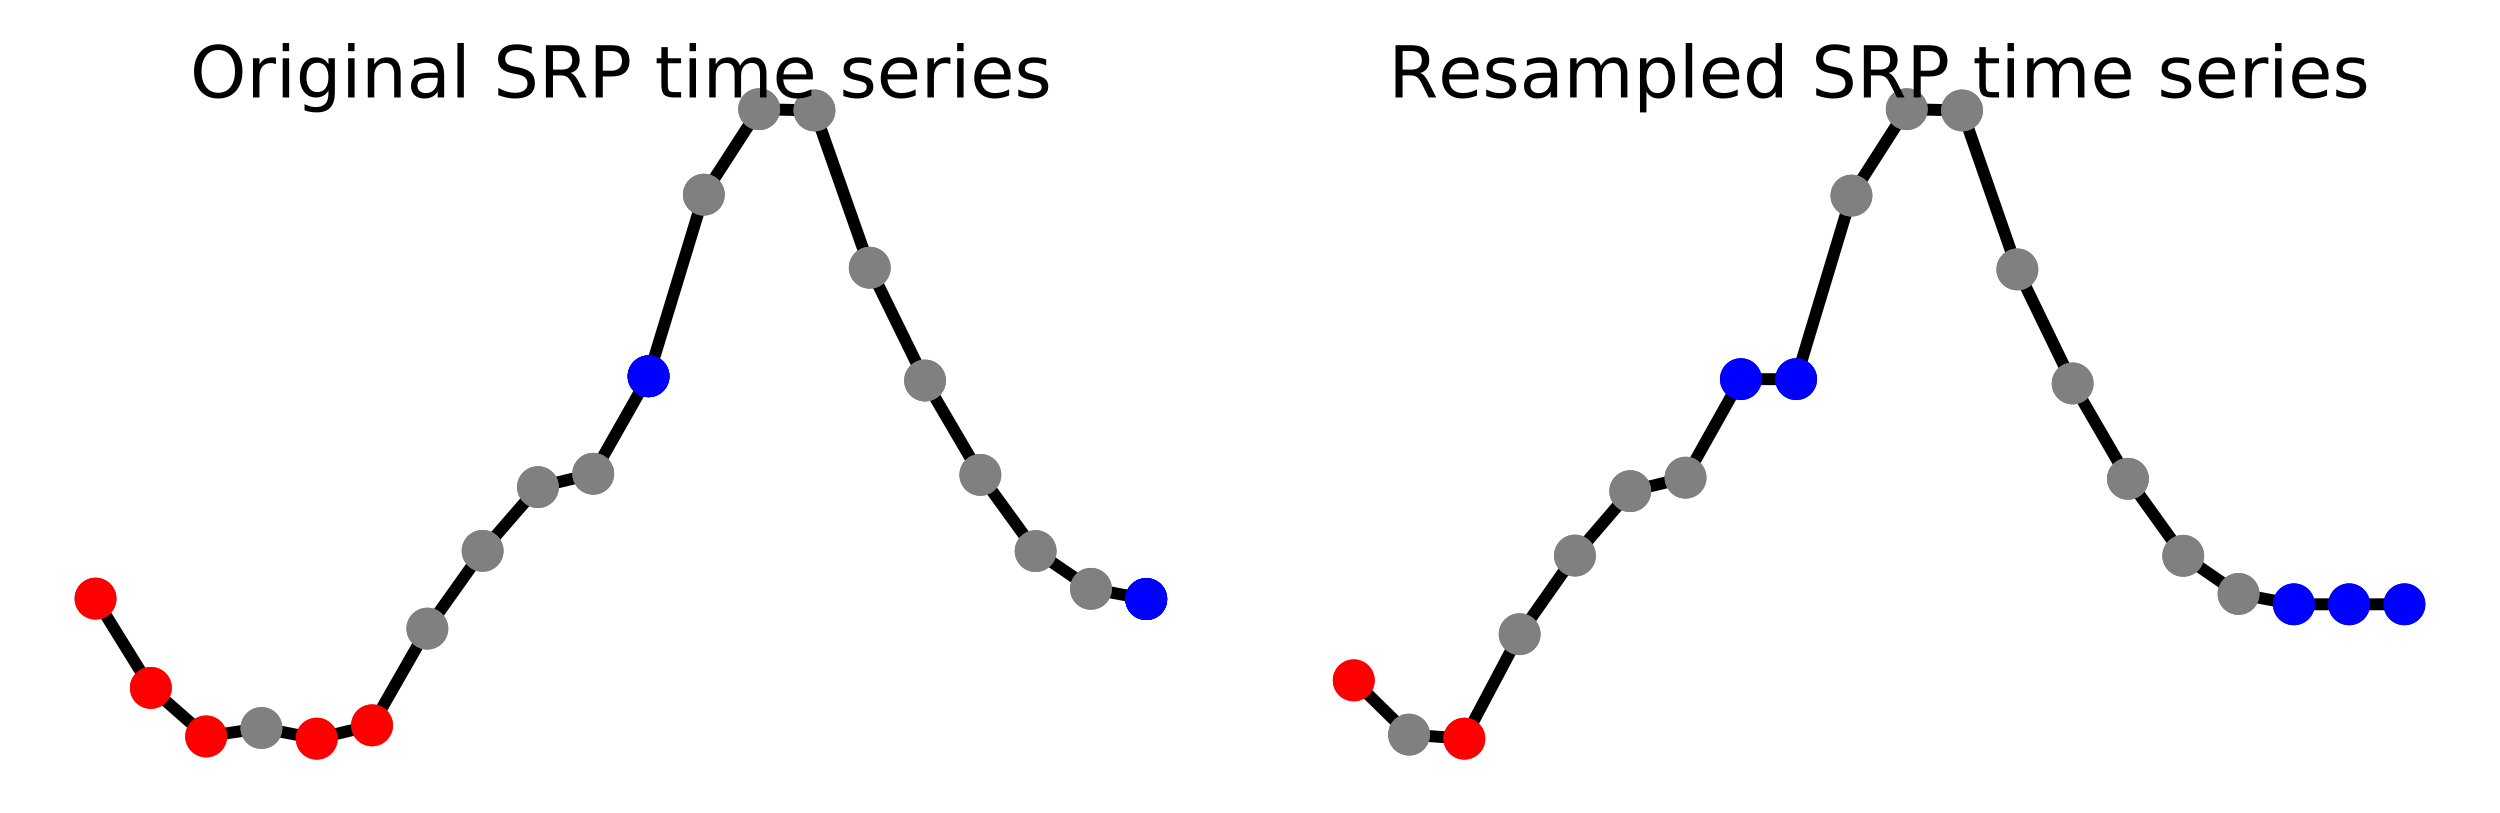 <?xml version="1.0" encoding="utf-8" standalone="no"?>
<!DOCTYPE svg PUBLIC "-//W3C//DTD SVG 1.1//EN"
  "http://www.w3.org/Graphics/SVG/1.1/DTD/svg11.dtd">
<!-- Created with matplotlib (https://matplotlib.org/) -->
<svg height="136.107pt" version="1.1" viewBox="0 0 418.453 136.107" width="418.453pt" xmlns="http://www.w3.org/2000/svg" xmlns:xlink="http://www.w3.org/1999/xlink">
 <defs>
  <style type="text/css">
*{stroke-linecap:butt;stroke-linejoin:round;}
  </style>
 </defs>
 <g id="figure_1">
  <g id="patch_1">
   <path d="M 0 136.107 
L 418.453 136.107 
L 418.453 0 
L 0 0 
z
" style="fill:none;"/>
  </g>
  <g id="axes_1">
   <g id="line2d_1">
    <path clip-path="url(#p1ebd32a70d)" d="M 15.993 100.199 
L 25.249 115.139 
L 34.506 123.266 
L 43.762 121.854 
L 53.018 123.639 
L 62.274 121.409 
L 71.53 105.222 
L 80.786 92.203 
L 90.042 81.535 
L 99.299 79.3 
L 108.555 62.983 
L 117.811 32.584 
L 127.067 18.275 
L 136.323 18.487 
L 145.579 44.815 
L 154.835 63.696 
L 164.092 79.488 
L 173.348 92.24 
L 182.604 98.556 
L 191.86 100.273 
" style="fill:none;stroke:#000000;stroke-linecap:square;stroke-width:2;"/>
   </g>
   <g id="line2d_2">
    <path clip-path="url(#p1ebd32a70d)" d="M 15.993 100.199 
L 15.993 100.199 
" style="fill:none;stroke:#ff0000;stroke-dasharray:5.55,2.4;stroke-dashoffset:0;stroke-width:1.5;"/>
    <defs>
     <path d="M 0 3 
C 0.796 3 1.559 2.684 2.121 2.121 
C 2.684 1.559 3 0.796 3 0 
C 3 -0.796 2.684 -1.559 2.121 -2.121 
C 1.559 -2.684 0.796 -3 0 -3 
C -0.796 -3 -1.559 -2.684 -2.121 -2.121 
C -2.684 -1.559 -3 -0.796 -3 0 
C -3 0.796 -2.684 1.559 -2.121 2.121 
C -1.559 2.684 -0.796 3 0 3 
z
" id="mfbfab3ded9" style="stroke:#ff0000;"/>
    </defs>
    <g clip-path="url(#p1ebd32a70d)">
     <use style="fill:#ff0000;stroke:#ff0000;" x="15.993" xlink:href="#mfbfab3ded9" y="100.199"/>
     <use style="fill:#ff0000;stroke:#ff0000;" x="15.993" xlink:href="#mfbfab3ded9" y="100.199"/>
    </g>
   </g>
   <g id="line2d_3">
    <path clip-path="url(#p1ebd32a70d)" d="M 25.249 115.139 
L 25.249 115.139 
" style="fill:none;stroke:#ff0000;stroke-dasharray:5.55,2.4;stroke-dashoffset:0;stroke-width:1.5;"/>
    <g clip-path="url(#p1ebd32a70d)">
     <use style="fill:#ff0000;stroke:#ff0000;" x="25.249" xlink:href="#mfbfab3ded9" y="115.139"/>
     <use style="fill:#ff0000;stroke:#ff0000;" x="25.249" xlink:href="#mfbfab3ded9" y="115.139"/>
    </g>
   </g>
   <g id="line2d_4">
    <path clip-path="url(#p1ebd32a70d)" d="M 34.506 123.266 
L 34.506 123.266 
" style="fill:none;stroke:#ff0000;stroke-dasharray:5.55,2.4;stroke-dashoffset:0;stroke-width:1.5;"/>
    <g clip-path="url(#p1ebd32a70d)">
     <use style="fill:#ff0000;stroke:#ff0000;" x="34.506" xlink:href="#mfbfab3ded9" y="123.266"/>
     <use style="fill:#ff0000;stroke:#ff0000;" x="34.506" xlink:href="#mfbfab3ded9" y="123.266"/>
    </g>
   </g>
   <g id="line2d_5">
    <path clip-path="url(#p1ebd32a70d)" d="M 43.762 121.854 
L 43.762 121.854 
" style="fill:none;stroke:#808080;stroke-dasharray:5.55,2.4;stroke-dashoffset:0;stroke-width:1.5;"/>
    <defs>
     <path d="M 0 3 
C 0.796 3 1.559 2.684 2.121 2.121 
C 2.684 1.559 3 0.796 3 0 
C 3 -0.796 2.684 -1.559 2.121 -2.121 
C 1.559 -2.684 0.796 -3 0 -3 
C -0.796 -3 -1.559 -2.684 -2.121 -2.121 
C -2.684 -1.559 -3 -0.796 -3 0 
C -3 0.796 -2.684 1.559 -2.121 2.121 
C -1.559 2.684 -0.796 3 0 3 
z
" id="m97e68f074d" style="stroke:#808080;"/>
    </defs>
    <g clip-path="url(#p1ebd32a70d)">
     <use style="fill:#808080;stroke:#808080;" x="43.762" xlink:href="#m97e68f074d" y="121.854"/>
     <use style="fill:#808080;stroke:#808080;" x="43.762" xlink:href="#m97e68f074d" y="121.854"/>
    </g>
   </g>
   <g id="line2d_6">
    <path clip-path="url(#p1ebd32a70d)" d="M 53.018 123.639 
L 53.018 123.639 
" style="fill:none;stroke:#ff0000;stroke-dasharray:5.55,2.4;stroke-dashoffset:0;stroke-width:1.5;"/>
    <g clip-path="url(#p1ebd32a70d)">
     <use style="fill:#ff0000;stroke:#ff0000;" x="53.018" xlink:href="#mfbfab3ded9" y="123.639"/>
     <use style="fill:#ff0000;stroke:#ff0000;" x="53.018" xlink:href="#mfbfab3ded9" y="123.639"/>
    </g>
   </g>
   <g id="line2d_7">
    <path clip-path="url(#p1ebd32a70d)" d="M 62.274 121.409 
L 62.274 121.409 
" style="fill:none;stroke:#ff0000;stroke-dasharray:5.55,2.4;stroke-dashoffset:0;stroke-width:1.5;"/>
    <g clip-path="url(#p1ebd32a70d)">
     <use style="fill:#ff0000;stroke:#ff0000;" x="62.274" xlink:href="#mfbfab3ded9" y="121.409"/>
     <use style="fill:#ff0000;stroke:#ff0000;" x="62.274" xlink:href="#mfbfab3ded9" y="121.409"/>
    </g>
   </g>
   <g id="line2d_8">
    <path clip-path="url(#p1ebd32a70d)" d="M 71.53 105.222 
L 71.53 105.222 
" style="fill:none;stroke:#808080;stroke-dasharray:5.55,2.4;stroke-dashoffset:0;stroke-width:1.5;"/>
    <g clip-path="url(#p1ebd32a70d)">
     <use style="fill:#808080;stroke:#808080;" x="71.53" xlink:href="#m97e68f074d" y="105.222"/>
     <use style="fill:#808080;stroke:#808080;" x="71.53" xlink:href="#m97e68f074d" y="105.222"/>
    </g>
   </g>
   <g id="line2d_9">
    <path clip-path="url(#p1ebd32a70d)" d="M 80.786 92.203 
L 80.786 92.203 
" style="fill:none;stroke:#808080;stroke-dasharray:5.55,2.4;stroke-dashoffset:0;stroke-width:1.5;"/>
    <g clip-path="url(#p1ebd32a70d)">
     <use style="fill:#808080;stroke:#808080;" x="80.786" xlink:href="#m97e68f074d" y="92.203"/>
     <use style="fill:#808080;stroke:#808080;" x="80.786" xlink:href="#m97e68f074d" y="92.203"/>
    </g>
   </g>
   <g id="line2d_10">
    <path clip-path="url(#p1ebd32a70d)" d="M 90.042 81.535 
L 90.042 81.535 
" style="fill:none;stroke:#808080;stroke-dasharray:5.55,2.4;stroke-dashoffset:0;stroke-width:1.5;"/>
    <g clip-path="url(#p1ebd32a70d)">
     <use style="fill:#808080;stroke:#808080;" x="90.042" xlink:href="#m97e68f074d" y="81.535"/>
     <use style="fill:#808080;stroke:#808080;" x="90.042" xlink:href="#m97e68f074d" y="81.535"/>
    </g>
   </g>
   <g id="line2d_11">
    <path clip-path="url(#p1ebd32a70d)" d="M 99.299 79.3 
L 99.299 79.3 
" style="fill:none;stroke:#808080;stroke-dasharray:5.55,2.4;stroke-dashoffset:0;stroke-width:1.5;"/>
    <g clip-path="url(#p1ebd32a70d)">
     <use style="fill:#808080;stroke:#808080;" x="99.299" xlink:href="#m97e68f074d" y="79.3"/>
     <use style="fill:#808080;stroke:#808080;" x="99.299" xlink:href="#m97e68f074d" y="79.3"/>
    </g>
   </g>
   <g id="line2d_12">
    <path clip-path="url(#p1ebd32a70d)" d="M 108.555 62.983 
L 108.555 62.983 
" style="fill:none;stroke:#0000ff;stroke-dasharray:5.55,2.4;stroke-dashoffset:0;stroke-width:1.5;"/>
    <defs>
     <path d="M 0 3 
C 0.796 3 1.559 2.684 2.121 2.121 
C 2.684 1.559 3 0.796 3 0 
C 3 -0.796 2.684 -1.559 2.121 -2.121 
C 1.559 -2.684 0.796 -3 0 -3 
C -0.796 -3 -1.559 -2.684 -2.121 -2.121 
C -2.684 -1.559 -3 -0.796 -3 0 
C -3 0.796 -2.684 1.559 -2.121 2.121 
C -1.559 2.684 -0.796 3 0 3 
z
" id="mb35fba7bcd" style="stroke:#0000ff;"/>
    </defs>
    <g clip-path="url(#p1ebd32a70d)">
     <use style="fill:#0000ff;stroke:#0000ff;" x="108.555" xlink:href="#mb35fba7bcd" y="62.983"/>
     <use style="fill:#0000ff;stroke:#0000ff;" x="108.555" xlink:href="#mb35fba7bcd" y="62.983"/>
    </g>
   </g>
   <g id="line2d_13">
    <path clip-path="url(#p1ebd32a70d)" d="M 108.555 62.983 
L 108.555 62.983 
" style="fill:none;stroke:#0000ff;stroke-dasharray:5.55,2.4;stroke-dashoffset:0;stroke-width:1.5;"/>
    <g clip-path="url(#p1ebd32a70d)">
     <use style="fill:#0000ff;stroke:#0000ff;" x="108.555" xlink:href="#mb35fba7bcd" y="62.983"/>
     <use style="fill:#0000ff;stroke:#0000ff;" x="108.555" xlink:href="#mb35fba7bcd" y="62.983"/>
    </g>
   </g>
   <g id="line2d_14">
    <path clip-path="url(#p1ebd32a70d)" d="M 117.811 32.584 
L 117.811 32.584 
" style="fill:none;stroke:#808080;stroke-dasharray:5.55,2.4;stroke-dashoffset:0;stroke-width:1.5;"/>
    <g clip-path="url(#p1ebd32a70d)">
     <use style="fill:#808080;stroke:#808080;" x="117.811" xlink:href="#m97e68f074d" y="32.584"/>
     <use style="fill:#808080;stroke:#808080;" x="117.811" xlink:href="#m97e68f074d" y="32.584"/>
    </g>
   </g>
   <g id="line2d_15">
    <path clip-path="url(#p1ebd32a70d)" d="M 127.067 18.275 
L 127.067 18.275 
" style="fill:none;stroke:#808080;stroke-dasharray:5.55,2.4;stroke-dashoffset:0;stroke-width:1.5;"/>
    <g clip-path="url(#p1ebd32a70d)">
     <use style="fill:#808080;stroke:#808080;" x="127.067" xlink:href="#m97e68f074d" y="18.275"/>
     <use style="fill:#808080;stroke:#808080;" x="127.067" xlink:href="#m97e68f074d" y="18.275"/>
    </g>
   </g>
   <g id="line2d_16">
    <path clip-path="url(#p1ebd32a70d)" d="M 136.323 18.487 
L 136.323 18.487 
" style="fill:none;stroke:#808080;stroke-dasharray:5.55,2.4;stroke-dashoffset:0;stroke-width:1.5;"/>
    <g clip-path="url(#p1ebd32a70d)">
     <use style="fill:#808080;stroke:#808080;" x="136.323" xlink:href="#m97e68f074d" y="18.487"/>
     <use style="fill:#808080;stroke:#808080;" x="136.323" xlink:href="#m97e68f074d" y="18.487"/>
    </g>
   </g>
   <g id="line2d_17">
    <path clip-path="url(#p1ebd32a70d)" d="M 145.579 44.815 
L 145.579 44.815 
" style="fill:none;stroke:#808080;stroke-dasharray:5.55,2.4;stroke-dashoffset:0;stroke-width:1.5;"/>
    <g clip-path="url(#p1ebd32a70d)">
     <use style="fill:#808080;stroke:#808080;" x="145.579" xlink:href="#m97e68f074d" y="44.815"/>
     <use style="fill:#808080;stroke:#808080;" x="145.579" xlink:href="#m97e68f074d" y="44.815"/>
    </g>
   </g>
   <g id="line2d_18">
    <path clip-path="url(#p1ebd32a70d)" d="M 154.835 63.696 
L 154.835 63.696 
" style="fill:none;stroke:#808080;stroke-dasharray:5.55,2.4;stroke-dashoffset:0;stroke-width:1.5;"/>
    <g clip-path="url(#p1ebd32a70d)">
     <use style="fill:#808080;stroke:#808080;" x="154.835" xlink:href="#m97e68f074d" y="63.696"/>
     <use style="fill:#808080;stroke:#808080;" x="154.835" xlink:href="#m97e68f074d" y="63.696"/>
    </g>
   </g>
   <g id="line2d_19">
    <path clip-path="url(#p1ebd32a70d)" d="M 164.092 79.488 
L 164.092 79.488 
" style="fill:none;stroke:#808080;stroke-dasharray:5.55,2.4;stroke-dashoffset:0;stroke-width:1.5;"/>
    <g clip-path="url(#p1ebd32a70d)">
     <use style="fill:#808080;stroke:#808080;" x="164.092" xlink:href="#m97e68f074d" y="79.488"/>
     <use style="fill:#808080;stroke:#808080;" x="164.092" xlink:href="#m97e68f074d" y="79.488"/>
    </g>
   </g>
   <g id="line2d_20">
    <path clip-path="url(#p1ebd32a70d)" d="M 173.348 92.24 
L 173.348 92.24 
" style="fill:none;stroke:#808080;stroke-dasharray:5.55,2.4;stroke-dashoffset:0;stroke-width:1.5;"/>
    <g clip-path="url(#p1ebd32a70d)">
     <use style="fill:#808080;stroke:#808080;" x="173.348" xlink:href="#m97e68f074d" y="92.24"/>
     <use style="fill:#808080;stroke:#808080;" x="173.348" xlink:href="#m97e68f074d" y="92.24"/>
    </g>
   </g>
   <g id="line2d_21">
    <path clip-path="url(#p1ebd32a70d)" d="M 182.604 98.556 
L 182.604 98.556 
" style="fill:none;stroke:#808080;stroke-dasharray:5.55,2.4;stroke-dashoffset:0;stroke-width:1.5;"/>
    <g clip-path="url(#p1ebd32a70d)">
     <use style="fill:#808080;stroke:#808080;" x="182.604" xlink:href="#m97e68f074d" y="98.556"/>
     <use style="fill:#808080;stroke:#808080;" x="182.604" xlink:href="#m97e68f074d" y="98.556"/>
    </g>
   </g>
   <g id="line2d_22">
    <path clip-path="url(#p1ebd32a70d)" d="M 191.86 100.273 
L 191.86 100.273 
" style="fill:none;stroke:#0000ff;stroke-dasharray:5.55,2.4;stroke-dashoffset:0;stroke-width:1.5;"/>
    <g clip-path="url(#p1ebd32a70d)">
     <use style="fill:#0000ff;stroke:#0000ff;" x="191.86" xlink:href="#mb35fba7bcd" y="100.273"/>
     <use style="fill:#0000ff;stroke:#0000ff;" x="191.86" xlink:href="#mb35fba7bcd" y="100.273"/>
    </g>
   </g>
   <g id="line2d_23">
    <path clip-path="url(#p1ebd32a70d)" d="M 191.86 100.273 
L 191.86 100.273 
" style="fill:none;stroke:#0000ff;stroke-dasharray:5.55,2.4;stroke-dashoffset:0;stroke-width:1.5;"/>
    <g clip-path="url(#p1ebd32a70d)">
     <use style="fill:#0000ff;stroke:#0000ff;" x="191.86" xlink:href="#mb35fba7bcd" y="100.273"/>
     <use style="fill:#0000ff;stroke:#0000ff;" x="191.86" xlink:href="#mb35fba7bcd" y="100.273"/>
    </g>
   </g>
   <g id="line2d_24">
    <path clip-path="url(#p1ebd32a70d)" d="M 191.86 100.273 
L 191.86 100.273 
" style="fill:none;stroke:#0000ff;stroke-dasharray:5.55,2.4;stroke-dashoffset:0;stroke-width:1.5;"/>
    <g clip-path="url(#p1ebd32a70d)">
     <use style="fill:#0000ff;stroke:#0000ff;" x="191.86" xlink:href="#mb35fba7bcd" y="100.273"/>
     <use style="fill:#0000ff;stroke:#0000ff;" x="191.86" xlink:href="#mb35fba7bcd" y="100.273"/>
    </g>
   </g>
   <g id="text_1">
    <!-- Original SRP time series -->
    <defs>
     <path d="M 39.406 66.219 
Q 28.656 66.219 22.328 58.203 
Q 16.016 50.203 16.016 36.375 
Q 16.016 22.609 22.328 14.594 
Q 28.656 6.594 39.406 6.594 
Q 50.141 6.594 56.422 14.594 
Q 62.703 22.609 62.703 36.375 
Q 62.703 50.203 56.422 58.203 
Q 50.141 66.219 39.406 66.219 
z
M 39.406 74.219 
Q 54.734 74.219 63.906 63.938 
Q 73.094 53.656 73.094 36.375 
Q 73.094 19.141 63.906 8.859 
Q 54.734 -1.422 39.406 -1.422 
Q 24.031 -1.422 14.812 8.828 
Q 5.609 19.094 5.609 36.375 
Q 5.609 53.656 14.812 63.938 
Q 24.031 74.219 39.406 74.219 
z
" id="DejaVuSans-79"/>
     <path d="M 41.109 46.297 
Q 39.594 47.172 37.812 47.578 
Q 36.031 48 33.891 48 
Q 26.266 48 22.188 43.047 
Q 18.109 38.094 18.109 28.812 
L 18.109 0 
L 9.078 0 
L 9.078 54.688 
L 18.109 54.688 
L 18.109 46.188 
Q 20.953 51.172 25.484 53.578 
Q 30.031 56 36.531 56 
Q 37.453 56 38.578 55.875 
Q 39.703 55.766 41.062 55.516 
z
" id="DejaVuSans-114"/>
     <path d="M 9.422 54.688 
L 18.406 54.688 
L 18.406 0 
L 9.422 0 
z
M 9.422 75.984 
L 18.406 75.984 
L 18.406 64.594 
L 9.422 64.594 
z
" id="DejaVuSans-105"/>
     <path d="M 45.406 27.984 
Q 45.406 37.75 41.375 43.109 
Q 37.359 48.484 30.078 48.484 
Q 22.859 48.484 18.828 43.109 
Q 14.797 37.75 14.797 27.984 
Q 14.797 18.266 18.828 12.891 
Q 22.859 7.516 30.078 7.516 
Q 37.359 7.516 41.375 12.891 
Q 45.406 18.266 45.406 27.984 
z
M 54.391 6.781 
Q 54.391 -7.172 48.188 -13.984 
Q 42 -20.797 29.203 -20.797 
Q 24.469 -20.797 20.266 -20.094 
Q 16.062 -19.391 12.109 -17.922 
L 12.109 -9.188 
Q 16.062 -11.328 19.922 -12.344 
Q 23.781 -13.375 27.781 -13.375 
Q 36.625 -13.375 41.016 -8.766 
Q 45.406 -4.156 45.406 5.172 
L 45.406 9.625 
Q 42.625 4.781 38.281 2.391 
Q 33.938 0 27.875 0 
Q 17.828 0 11.672 7.656 
Q 5.516 15.328 5.516 27.984 
Q 5.516 40.672 11.672 48.328 
Q 17.828 56 27.875 56 
Q 33.938 56 38.281 53.609 
Q 42.625 51.219 45.406 46.391 
L 45.406 54.688 
L 54.391 54.688 
z
" id="DejaVuSans-103"/>
     <path d="M 54.891 33.016 
L 54.891 0 
L 45.906 0 
L 45.906 32.719 
Q 45.906 40.484 42.875 44.328 
Q 39.844 48.188 33.797 48.188 
Q 26.516 48.188 22.312 43.547 
Q 18.109 38.922 18.109 30.906 
L 18.109 0 
L 9.078 0 
L 9.078 54.688 
L 18.109 54.688 
L 18.109 46.188 
Q 21.344 51.125 25.703 53.562 
Q 30.078 56 35.797 56 
Q 45.219 56 50.047 50.172 
Q 54.891 44.344 54.891 33.016 
z
" id="DejaVuSans-110"/>
     <path d="M 34.281 27.484 
Q 23.391 27.484 19.188 25 
Q 14.984 22.516 14.984 16.5 
Q 14.984 11.719 18.141 8.906 
Q 21.297 6.109 26.703 6.109 
Q 34.188 6.109 38.703 11.406 
Q 43.219 16.703 43.219 25.484 
L 43.219 27.484 
z
M 52.203 31.203 
L 52.203 0 
L 43.219 0 
L 43.219 8.297 
Q 40.141 3.328 35.547 0.953 
Q 30.953 -1.422 24.312 -1.422 
Q 15.922 -1.422 10.953 3.297 
Q 6 8.016 6 15.922 
Q 6 25.141 12.172 29.828 
Q 18.359 34.516 30.609 34.516 
L 43.219 34.516 
L 43.219 35.406 
Q 43.219 41.609 39.141 45 
Q 35.062 48.391 27.688 48.391 
Q 23 48.391 18.547 47.266 
Q 14.109 46.141 10.016 43.891 
L 10.016 52.203 
Q 14.938 54.109 19.578 55.047 
Q 24.219 56 28.609 56 
Q 40.484 56 46.344 49.844 
Q 52.203 43.703 52.203 31.203 
z
" id="DejaVuSans-97"/>
     <path d="M 9.422 75.984 
L 18.406 75.984 
L 18.406 0 
L 9.422 0 
z
" id="DejaVuSans-108"/>
     <path id="DejaVuSans-32"/>
     <path d="M 53.516 70.516 
L 53.516 60.891 
Q 47.906 63.578 42.922 64.891 
Q 37.938 66.219 33.297 66.219 
Q 25.25 66.219 20.875 63.094 
Q 16.5 59.969 16.5 54.203 
Q 16.5 49.359 19.406 46.891 
Q 22.312 44.438 30.422 42.922 
L 36.375 41.703 
Q 47.406 39.594 52.656 34.297 
Q 57.906 29 57.906 20.125 
Q 57.906 9.516 50.797 4.047 
Q 43.703 -1.422 29.984 -1.422 
Q 24.812 -1.422 18.969 -0.25 
Q 13.141 0.922 6.891 3.219 
L 6.891 13.375 
Q 12.891 10.016 18.656 8.297 
Q 24.422 6.594 29.984 6.594 
Q 38.422 6.594 43.016 9.906 
Q 47.609 13.234 47.609 19.391 
Q 47.609 24.75 44.312 27.781 
Q 41.016 30.812 33.5 32.328 
L 27.484 33.5 
Q 16.453 35.688 11.516 40.375 
Q 6.594 45.062 6.594 53.422 
Q 6.594 63.094 13.406 68.656 
Q 20.219 74.219 32.172 74.219 
Q 37.312 74.219 42.625 73.281 
Q 47.953 72.359 53.516 70.516 
z
" id="DejaVuSans-83"/>
     <path d="M 44.391 34.188 
Q 47.562 33.109 50.562 29.594 
Q 53.562 26.078 56.594 19.922 
L 66.609 0 
L 56 0 
L 46.688 18.703 
Q 43.062 26.031 39.672 28.422 
Q 36.281 30.812 30.422 30.812 
L 19.672 30.812 
L 19.672 0 
L 9.812 0 
L 9.812 72.906 
L 32.078 72.906 
Q 44.578 72.906 50.734 67.672 
Q 56.891 62.453 56.891 51.906 
Q 56.891 45.016 53.688 40.469 
Q 50.484 35.938 44.391 34.188 
z
M 19.672 64.797 
L 19.672 38.922 
L 32.078 38.922 
Q 39.203 38.922 42.844 42.219 
Q 46.484 45.516 46.484 51.906 
Q 46.484 58.297 42.844 61.547 
Q 39.203 64.797 32.078 64.797 
z
" id="DejaVuSans-82"/>
     <path d="M 19.672 64.797 
L 19.672 37.406 
L 32.078 37.406 
Q 38.969 37.406 42.719 40.969 
Q 46.484 44.531 46.484 51.125 
Q 46.484 57.672 42.719 61.234 
Q 38.969 64.797 32.078 64.797 
z
M 9.812 72.906 
L 32.078 72.906 
Q 44.344 72.906 50.609 67.359 
Q 56.891 61.812 56.891 51.125 
Q 56.891 40.328 50.609 34.812 
Q 44.344 29.297 32.078 29.297 
L 19.672 29.297 
L 19.672 0 
L 9.812 0 
z
" id="DejaVuSans-80"/>
     <path d="M 18.312 70.219 
L 18.312 54.688 
L 36.812 54.688 
L 36.812 47.703 
L 18.312 47.703 
L 18.312 18.016 
Q 18.312 11.328 20.141 9.422 
Q 21.969 7.516 27.594 7.516 
L 36.812 7.516 
L 36.812 0 
L 27.594 0 
Q 17.188 0 13.234 3.875 
Q 9.281 7.766 9.281 18.016 
L 9.281 47.703 
L 2.688 47.703 
L 2.688 54.688 
L 9.281 54.688 
L 9.281 70.219 
z
" id="DejaVuSans-116"/>
     <path d="M 52 44.188 
Q 55.375 50.25 60.062 53.125 
Q 64.75 56 71.094 56 
Q 79.641 56 84.281 50.016 
Q 88.922 44.047 88.922 33.016 
L 88.922 0 
L 79.891 0 
L 79.891 32.719 
Q 79.891 40.578 77.094 44.375 
Q 74.312 48.188 68.609 48.188 
Q 61.625 48.188 57.562 43.547 
Q 53.516 38.922 53.516 30.906 
L 53.516 0 
L 44.484 0 
L 44.484 32.719 
Q 44.484 40.625 41.703 44.406 
Q 38.922 48.188 33.109 48.188 
Q 26.219 48.188 22.156 43.531 
Q 18.109 38.875 18.109 30.906 
L 18.109 0 
L 9.078 0 
L 9.078 54.688 
L 18.109 54.688 
L 18.109 46.188 
Q 21.188 51.219 25.484 53.609 
Q 29.781 56 35.688 56 
Q 41.656 56 45.828 52.969 
Q 50 49.953 52 44.188 
z
" id="DejaVuSans-109"/>
     <path d="M 56.203 29.594 
L 56.203 25.203 
L 14.891 25.203 
Q 15.484 15.922 20.484 11.062 
Q 25.484 6.203 34.422 6.203 
Q 39.594 6.203 44.453 7.469 
Q 49.312 8.734 54.109 11.281 
L 54.109 2.781 
Q 49.266 0.734 44.188 -0.344 
Q 39.109 -1.422 33.891 -1.422 
Q 20.797 -1.422 13.156 6.188 
Q 5.516 13.812 5.516 26.812 
Q 5.516 40.234 12.766 48.109 
Q 20.016 56 32.328 56 
Q 43.359 56 49.781 48.891 
Q 56.203 41.797 56.203 29.594 
z
M 47.219 32.234 
Q 47.125 39.594 43.094 43.984 
Q 39.062 48.391 32.422 48.391 
Q 24.906 48.391 20.391 44.141 
Q 15.875 39.891 15.188 32.172 
z
" id="DejaVuSans-101"/>
     <path d="M 44.281 53.078 
L 44.281 44.578 
Q 40.484 46.531 36.375 47.5 
Q 32.281 48.484 27.875 48.484 
Q 21.188 48.484 17.844 46.438 
Q 14.5 44.391 14.5 40.281 
Q 14.5 37.156 16.891 35.375 
Q 19.281 33.594 26.516 31.984 
L 29.594 31.297 
Q 39.156 29.25 43.188 25.516 
Q 47.219 21.781 47.219 15.094 
Q 47.219 7.469 41.188 3.016 
Q 35.156 -1.422 24.609 -1.422 
Q 20.219 -1.422 15.453 -0.562 
Q 10.688 0.297 5.422 2 
L 5.422 11.281 
Q 10.406 8.688 15.234 7.391 
Q 20.062 6.109 24.812 6.109 
Q 31.156 6.109 34.562 8.281 
Q 37.984 10.453 37.984 14.406 
Q 37.984 18.062 35.516 20.016 
Q 33.062 21.969 24.703 23.781 
L 21.578 24.516 
Q 13.234 26.266 9.516 29.906 
Q 5.812 33.547 5.812 39.891 
Q 5.812 47.609 11.281 51.797 
Q 16.75 56 26.812 56 
Q 31.781 56 36.172 55.266 
Q 40.578 54.547 44.281 53.078 
z
" id="DejaVuSans-115"/>
    </defs>
    <g transform="translate(31.808 16.318)scale(0.12 -0.12)">
     <use xlink:href="#DejaVuSans-79"/>
     <use x="78.711" xlink:href="#DejaVuSans-114"/>
     <use x="119.824" xlink:href="#DejaVuSans-105"/>
     <use x="147.607" xlink:href="#DejaVuSans-103"/>
     <use x="211.084" xlink:href="#DejaVuSans-105"/>
     <use x="238.867" xlink:href="#DejaVuSans-110"/>
     <use x="302.246" xlink:href="#DejaVuSans-97"/>
     <use x="363.525" xlink:href="#DejaVuSans-108"/>
     <use x="391.309" xlink:href="#DejaVuSans-32"/>
     <use x="423.096" xlink:href="#DejaVuSans-83"/>
     <use x="486.572" xlink:href="#DejaVuSans-82"/>
     <use x="556.055" xlink:href="#DejaVuSans-80"/>
     <use x="616.357" xlink:href="#DejaVuSans-32"/>
     <use x="648.145" xlink:href="#DejaVuSans-116"/>
     <use x="687.354" xlink:href="#DejaVuSans-105"/>
     <use x="715.137" xlink:href="#DejaVuSans-109"/>
     <use x="812.549" xlink:href="#DejaVuSans-101"/>
     <use x="874.072" xlink:href="#DejaVuSans-32"/>
     <use x="905.859" xlink:href="#DejaVuSans-115"/>
     <use x="957.959" xlink:href="#DejaVuSans-101"/>
     <use x="1019.482" xlink:href="#DejaVuSans-114"/>
     <use x="1060.596" xlink:href="#DejaVuSans-105"/>
     <use x="1088.379" xlink:href="#DejaVuSans-101"/>
     <use x="1149.902" xlink:href="#DejaVuSans-115"/>
    </g>
   </g>
  </g>
  <g id="axes_2">
   <g id="line2d_25">
    <path clip-path="url(#p3eb810e00b)" d="M 226.593 113.879 
L 235.849 122.962 
L 245.106 123.639 
L 254.362 106.152 
L 263.618 92.993 
L 272.874 82.211 
L 282.13 79.952 
L 291.386 63.461 
L 300.642 63.461 
L 309.899 32.737 
L 319.155 18.275 
L 328.411 18.489 
L 337.667 45.099 
L 346.923 64.182 
L 356.179 80.142 
L 365.435 93.031 
L 374.692 99.414 
L 383.948 101.15 
L 393.204 101.15 
L 402.46 101.15 
" style="fill:none;stroke:#000000;stroke-linecap:square;stroke-width:2;"/>
   </g>
   <g id="line2d_26">
    <path clip-path="url(#p3eb810e00b)" d="M 226.593 113.879 
L 226.593 113.879 
" style="fill:none;stroke:#ff0000;stroke-dasharray:5.55,2.4;stroke-dashoffset:0;stroke-width:1.5;"/>
    <g clip-path="url(#p3eb810e00b)">
     <use style="fill:#ff0000;stroke:#ff0000;" x="226.593" xlink:href="#mfbfab3ded9" y="113.879"/>
     <use style="fill:#ff0000;stroke:#ff0000;" x="226.593" xlink:href="#mfbfab3ded9" y="113.879"/>
    </g>
   </g>
   <g id="line2d_27">
    <path clip-path="url(#p3eb810e00b)" d="M 235.849 122.962 
L 235.849 122.962 
" style="fill:none;stroke:#808080;stroke-dasharray:5.55,2.4;stroke-dashoffset:0;stroke-width:1.5;"/>
    <g clip-path="url(#p3eb810e00b)">
     <use style="fill:#808080;stroke:#808080;" x="235.849" xlink:href="#m97e68f074d" y="122.962"/>
     <use style="fill:#808080;stroke:#808080;" x="235.849" xlink:href="#m97e68f074d" y="122.962"/>
    </g>
   </g>
   <g id="line2d_28">
    <path clip-path="url(#p3eb810e00b)" d="M 245.106 123.639 
L 245.106 123.639 
" style="fill:none;stroke:#ff0000;stroke-dasharray:5.55,2.4;stroke-dashoffset:0;stroke-width:1.5;"/>
    <g clip-path="url(#p3eb810e00b)">
     <use style="fill:#ff0000;stroke:#ff0000;" x="245.106" xlink:href="#mfbfab3ded9" y="123.639"/>
     <use style="fill:#ff0000;stroke:#ff0000;" x="245.106" xlink:href="#mfbfab3ded9" y="123.639"/>
    </g>
   </g>
   <g id="line2d_29">
    <path clip-path="url(#p3eb810e00b)" d="M 254.362 106.152 
L 254.362 106.152 
" style="fill:none;stroke:#808080;stroke-dasharray:5.55,2.4;stroke-dashoffset:0;stroke-width:1.5;"/>
    <g clip-path="url(#p3eb810e00b)">
     <use style="fill:#808080;stroke:#808080;" x="254.362" xlink:href="#m97e68f074d" y="106.152"/>
     <use style="fill:#808080;stroke:#808080;" x="254.362" xlink:href="#m97e68f074d" y="106.152"/>
    </g>
   </g>
   <g id="line2d_30">
    <path clip-path="url(#p3eb810e00b)" d="M 263.618 92.993 
L 263.618 92.993 
" style="fill:none;stroke:#808080;stroke-dasharray:5.55,2.4;stroke-dashoffset:0;stroke-width:1.5;"/>
    <g clip-path="url(#p3eb810e00b)">
     <use style="fill:#808080;stroke:#808080;" x="263.618" xlink:href="#m97e68f074d" y="92.993"/>
     <use style="fill:#808080;stroke:#808080;" x="263.618" xlink:href="#m97e68f074d" y="92.993"/>
    </g>
   </g>
   <g id="line2d_31">
    <path clip-path="url(#p3eb810e00b)" d="M 272.874 82.211 
L 272.874 82.211 
" style="fill:none;stroke:#808080;stroke-dasharray:5.55,2.4;stroke-dashoffset:0;stroke-width:1.5;"/>
    <g clip-path="url(#p3eb810e00b)">
     <use style="fill:#808080;stroke:#808080;" x="272.874" xlink:href="#m97e68f074d" y="82.211"/>
     <use style="fill:#808080;stroke:#808080;" x="272.874" xlink:href="#m97e68f074d" y="82.211"/>
    </g>
   </g>
   <g id="line2d_32">
    <path clip-path="url(#p3eb810e00b)" d="M 282.13 79.952 
L 282.13 79.952 
" style="fill:none;stroke:#808080;stroke-dasharray:5.55,2.4;stroke-dashoffset:0;stroke-width:1.5;"/>
    <g clip-path="url(#p3eb810e00b)">
     <use style="fill:#808080;stroke:#808080;" x="282.13" xlink:href="#m97e68f074d" y="79.952"/>
     <use style="fill:#808080;stroke:#808080;" x="282.13" xlink:href="#m97e68f074d" y="79.952"/>
    </g>
   </g>
   <g id="line2d_33">
    <path clip-path="url(#p3eb810e00b)" d="M 291.386 63.461 
L 291.386 63.461 
" style="fill:none;stroke:#0000ff;stroke-dasharray:5.55,2.4;stroke-dashoffset:0;stroke-width:1.5;"/>
    <g clip-path="url(#p3eb810e00b)">
     <use style="fill:#0000ff;stroke:#0000ff;" x="291.386" xlink:href="#mb35fba7bcd" y="63.461"/>
     <use style="fill:#0000ff;stroke:#0000ff;" x="291.386" xlink:href="#mb35fba7bcd" y="63.461"/>
    </g>
   </g>
   <g id="line2d_34">
    <path clip-path="url(#p3eb810e00b)" d="M 300.642 63.461 
L 300.642 63.461 
" style="fill:none;stroke:#0000ff;stroke-dasharray:5.55,2.4;stroke-dashoffset:0;stroke-width:1.5;"/>
    <g clip-path="url(#p3eb810e00b)">
     <use style="fill:#0000ff;stroke:#0000ff;" x="300.642" xlink:href="#mb35fba7bcd" y="63.461"/>
     <use style="fill:#0000ff;stroke:#0000ff;" x="300.642" xlink:href="#mb35fba7bcd" y="63.461"/>
    </g>
   </g>
   <g id="line2d_35">
    <path clip-path="url(#p3eb810e00b)" d="M 309.899 32.737 
L 309.899 32.737 
" style="fill:none;stroke:#808080;stroke-dasharray:5.55,2.4;stroke-dashoffset:0;stroke-width:1.5;"/>
    <g clip-path="url(#p3eb810e00b)">
     <use style="fill:#808080;stroke:#808080;" x="309.899" xlink:href="#m97e68f074d" y="32.737"/>
     <use style="fill:#808080;stroke:#808080;" x="309.899" xlink:href="#m97e68f074d" y="32.737"/>
    </g>
   </g>
   <g id="line2d_36">
    <path clip-path="url(#p3eb810e00b)" d="M 319.155 18.275 
L 319.155 18.275 
" style="fill:none;stroke:#808080;stroke-dasharray:5.55,2.4;stroke-dashoffset:0;stroke-width:1.5;"/>
    <g clip-path="url(#p3eb810e00b)">
     <use style="fill:#808080;stroke:#808080;" x="319.155" xlink:href="#m97e68f074d" y="18.275"/>
     <use style="fill:#808080;stroke:#808080;" x="319.155" xlink:href="#m97e68f074d" y="18.275"/>
    </g>
   </g>
   <g id="line2d_37">
    <path clip-path="url(#p3eb810e00b)" d="M 328.411 18.489 
L 328.411 18.489 
" style="fill:none;stroke:#808080;stroke-dasharray:5.55,2.4;stroke-dashoffset:0;stroke-width:1.5;"/>
    <g clip-path="url(#p3eb810e00b)">
     <use style="fill:#808080;stroke:#808080;" x="328.411" xlink:href="#m97e68f074d" y="18.489"/>
     <use style="fill:#808080;stroke:#808080;" x="328.411" xlink:href="#m97e68f074d" y="18.489"/>
    </g>
   </g>
   <g id="line2d_38">
    <path clip-path="url(#p3eb810e00b)" d="M 337.667 45.099 
L 337.667 45.099 
" style="fill:none;stroke:#808080;stroke-dasharray:5.55,2.4;stroke-dashoffset:0;stroke-width:1.5;"/>
    <g clip-path="url(#p3eb810e00b)">
     <use style="fill:#808080;stroke:#808080;" x="337.667" xlink:href="#m97e68f074d" y="45.099"/>
     <use style="fill:#808080;stroke:#808080;" x="337.667" xlink:href="#m97e68f074d" y="45.099"/>
    </g>
   </g>
   <g id="line2d_39">
    <path clip-path="url(#p3eb810e00b)" d="M 346.923 64.182 
L 346.923 64.182 
" style="fill:none;stroke:#808080;stroke-dasharray:5.55,2.4;stroke-dashoffset:0;stroke-width:1.5;"/>
    <g clip-path="url(#p3eb810e00b)">
     <use style="fill:#808080;stroke:#808080;" x="346.923" xlink:href="#m97e68f074d" y="64.182"/>
     <use style="fill:#808080;stroke:#808080;" x="346.923" xlink:href="#m97e68f074d" y="64.182"/>
    </g>
   </g>
   <g id="line2d_40">
    <path clip-path="url(#p3eb810e00b)" d="M 356.179 80.142 
L 356.179 80.142 
" style="fill:none;stroke:#808080;stroke-dasharray:5.55,2.4;stroke-dashoffset:0;stroke-width:1.5;"/>
    <g clip-path="url(#p3eb810e00b)">
     <use style="fill:#808080;stroke:#808080;" x="356.179" xlink:href="#m97e68f074d" y="80.142"/>
     <use style="fill:#808080;stroke:#808080;" x="356.179" xlink:href="#m97e68f074d" y="80.142"/>
    </g>
   </g>
   <g id="line2d_41">
    <path clip-path="url(#p3eb810e00b)" d="M 365.435 93.031 
L 365.435 93.031 
" style="fill:none;stroke:#808080;stroke-dasharray:5.55,2.4;stroke-dashoffset:0;stroke-width:1.5;"/>
    <g clip-path="url(#p3eb810e00b)">
     <use style="fill:#808080;stroke:#808080;" x="365.435" xlink:href="#m97e68f074d" y="93.031"/>
     <use style="fill:#808080;stroke:#808080;" x="365.435" xlink:href="#m97e68f074d" y="93.031"/>
    </g>
   </g>
   <g id="line2d_42">
    <path clip-path="url(#p3eb810e00b)" d="M 374.692 99.414 
L 374.692 99.414 
" style="fill:none;stroke:#808080;stroke-dasharray:5.55,2.4;stroke-dashoffset:0;stroke-width:1.5;"/>
    <g clip-path="url(#p3eb810e00b)">
     <use style="fill:#808080;stroke:#808080;" x="374.692" xlink:href="#m97e68f074d" y="99.414"/>
     <use style="fill:#808080;stroke:#808080;" x="374.692" xlink:href="#m97e68f074d" y="99.414"/>
    </g>
   </g>
   <g id="line2d_43">
    <path clip-path="url(#p3eb810e00b)" d="M 383.948 101.15 
L 383.948 101.15 
" style="fill:none;stroke:#0000ff;stroke-dasharray:5.55,2.4;stroke-dashoffset:0;stroke-width:1.5;"/>
    <g clip-path="url(#p3eb810e00b)">
     <use style="fill:#0000ff;stroke:#0000ff;" x="383.948" xlink:href="#mb35fba7bcd" y="101.15"/>
     <use style="fill:#0000ff;stroke:#0000ff;" x="383.948" xlink:href="#mb35fba7bcd" y="101.15"/>
    </g>
   </g>
   <g id="line2d_44">
    <path clip-path="url(#p3eb810e00b)" d="M 393.204 101.15 
L 393.204 101.15 
" style="fill:none;stroke:#0000ff;stroke-dasharray:5.55,2.4;stroke-dashoffset:0;stroke-width:1.5;"/>
    <g clip-path="url(#p3eb810e00b)">
     <use style="fill:#0000ff;stroke:#0000ff;" x="393.204" xlink:href="#mb35fba7bcd" y="101.15"/>
     <use style="fill:#0000ff;stroke:#0000ff;" x="393.204" xlink:href="#mb35fba7bcd" y="101.15"/>
    </g>
   </g>
   <g id="line2d_45">
    <path clip-path="url(#p3eb810e00b)" d="M 402.46 101.15 
L 402.46 101.15 
" style="fill:none;stroke:#0000ff;stroke-dasharray:5.55,2.4;stroke-dashoffset:0;stroke-width:1.5;"/>
    <g clip-path="url(#p3eb810e00b)">
     <use style="fill:#0000ff;stroke:#0000ff;" x="402.46" xlink:href="#mb35fba7bcd" y="101.15"/>
     <use style="fill:#0000ff;stroke:#0000ff;" x="402.46" xlink:href="#mb35fba7bcd" y="101.15"/>
    </g>
   </g>
   <g id="text_2">
    <!-- Resampled SRP time series -->
    <defs>
     <path d="M 18.109 8.203 
L 18.109 -20.797 
L 9.078 -20.797 
L 9.078 54.688 
L 18.109 54.688 
L 18.109 46.391 
Q 20.953 51.266 25.266 53.625 
Q 29.594 56 35.594 56 
Q 45.562 56 51.781 48.094 
Q 58.016 40.188 58.016 27.297 
Q 58.016 14.406 51.781 6.484 
Q 45.562 -1.422 35.594 -1.422 
Q 29.594 -1.422 25.266 0.953 
Q 20.953 3.328 18.109 8.203 
z
M 48.688 27.297 
Q 48.688 37.203 44.609 42.844 
Q 40.531 48.484 33.406 48.484 
Q 26.266 48.484 22.188 42.844 
Q 18.109 37.203 18.109 27.297 
Q 18.109 17.391 22.188 11.75 
Q 26.266 6.109 33.406 6.109 
Q 40.531 6.109 44.609 11.75 
Q 48.688 17.391 48.688 27.297 
z
" id="DejaVuSans-112"/>
     <path d="M 45.406 46.391 
L 45.406 75.984 
L 54.391 75.984 
L 54.391 0 
L 45.406 0 
L 45.406 8.203 
Q 42.578 3.328 38.25 0.953 
Q 33.938 -1.422 27.875 -1.422 
Q 17.969 -1.422 11.734 6.484 
Q 5.516 14.406 5.516 27.297 
Q 5.516 40.188 11.734 48.094 
Q 17.969 56 27.875 56 
Q 33.938 56 38.25 53.625 
Q 42.578 51.266 45.406 46.391 
z
M 14.797 27.297 
Q 14.797 17.391 18.875 11.75 
Q 22.953 6.109 30.078 6.109 
Q 37.203 6.109 41.297 11.75 
Q 45.406 17.391 45.406 27.297 
Q 45.406 37.203 41.297 42.844 
Q 37.203 48.484 30.078 48.484 
Q 22.953 48.484 18.875 42.844 
Q 14.797 37.203 14.797 27.297 
z
" id="DejaVuSans-100"/>
    </defs>
    <g transform="translate(232.405 16.318)scale(0.12 -0.12)">
     <use xlink:href="#DejaVuSans-82"/>
     <use x="69.42" xlink:href="#DejaVuSans-101"/>
     <use x="130.943" xlink:href="#DejaVuSans-115"/>
     <use x="183.043" xlink:href="#DejaVuSans-97"/>
     <use x="244.322" xlink:href="#DejaVuSans-109"/>
     <use x="341.734" xlink:href="#DejaVuSans-112"/>
     <use x="405.211" xlink:href="#DejaVuSans-108"/>
     <use x="432.994" xlink:href="#DejaVuSans-101"/>
     <use x="494.518" xlink:href="#DejaVuSans-100"/>
     <use x="557.994" xlink:href="#DejaVuSans-32"/>
     <use x="589.781" xlink:href="#DejaVuSans-83"/>
     <use x="653.258" xlink:href="#DejaVuSans-82"/>
     <use x="722.74" xlink:href="#DejaVuSans-80"/>
     <use x="783.043" xlink:href="#DejaVuSans-32"/>
     <use x="814.83" xlink:href="#DejaVuSans-116"/>
     <use x="854.039" xlink:href="#DejaVuSans-105"/>
     <use x="881.822" xlink:href="#DejaVuSans-109"/>
     <use x="979.234" xlink:href="#DejaVuSans-101"/>
     <use x="1040.758" xlink:href="#DejaVuSans-32"/>
     <use x="1072.545" xlink:href="#DejaVuSans-115"/>
     <use x="1124.645" xlink:href="#DejaVuSans-101"/>
     <use x="1186.168" xlink:href="#DejaVuSans-114"/>
     <use x="1227.281" xlink:href="#DejaVuSans-105"/>
     <use x="1255.064" xlink:href="#DejaVuSans-101"/>
     <use x="1316.588" xlink:href="#DejaVuSans-115"/>
    </g>
   </g>
  </g>
 </g>
 <defs>
  <clipPath id="p1ebd32a70d">
   <rect height="115.9" width="193.453" x="7.2" y="13.007"/>
  </clipPath>
  <clipPath id="p3eb810e00b">
   <rect height="115.9" width="193.453" x="217.8" y="13.007"/>
  </clipPath>
 </defs>
</svg>
